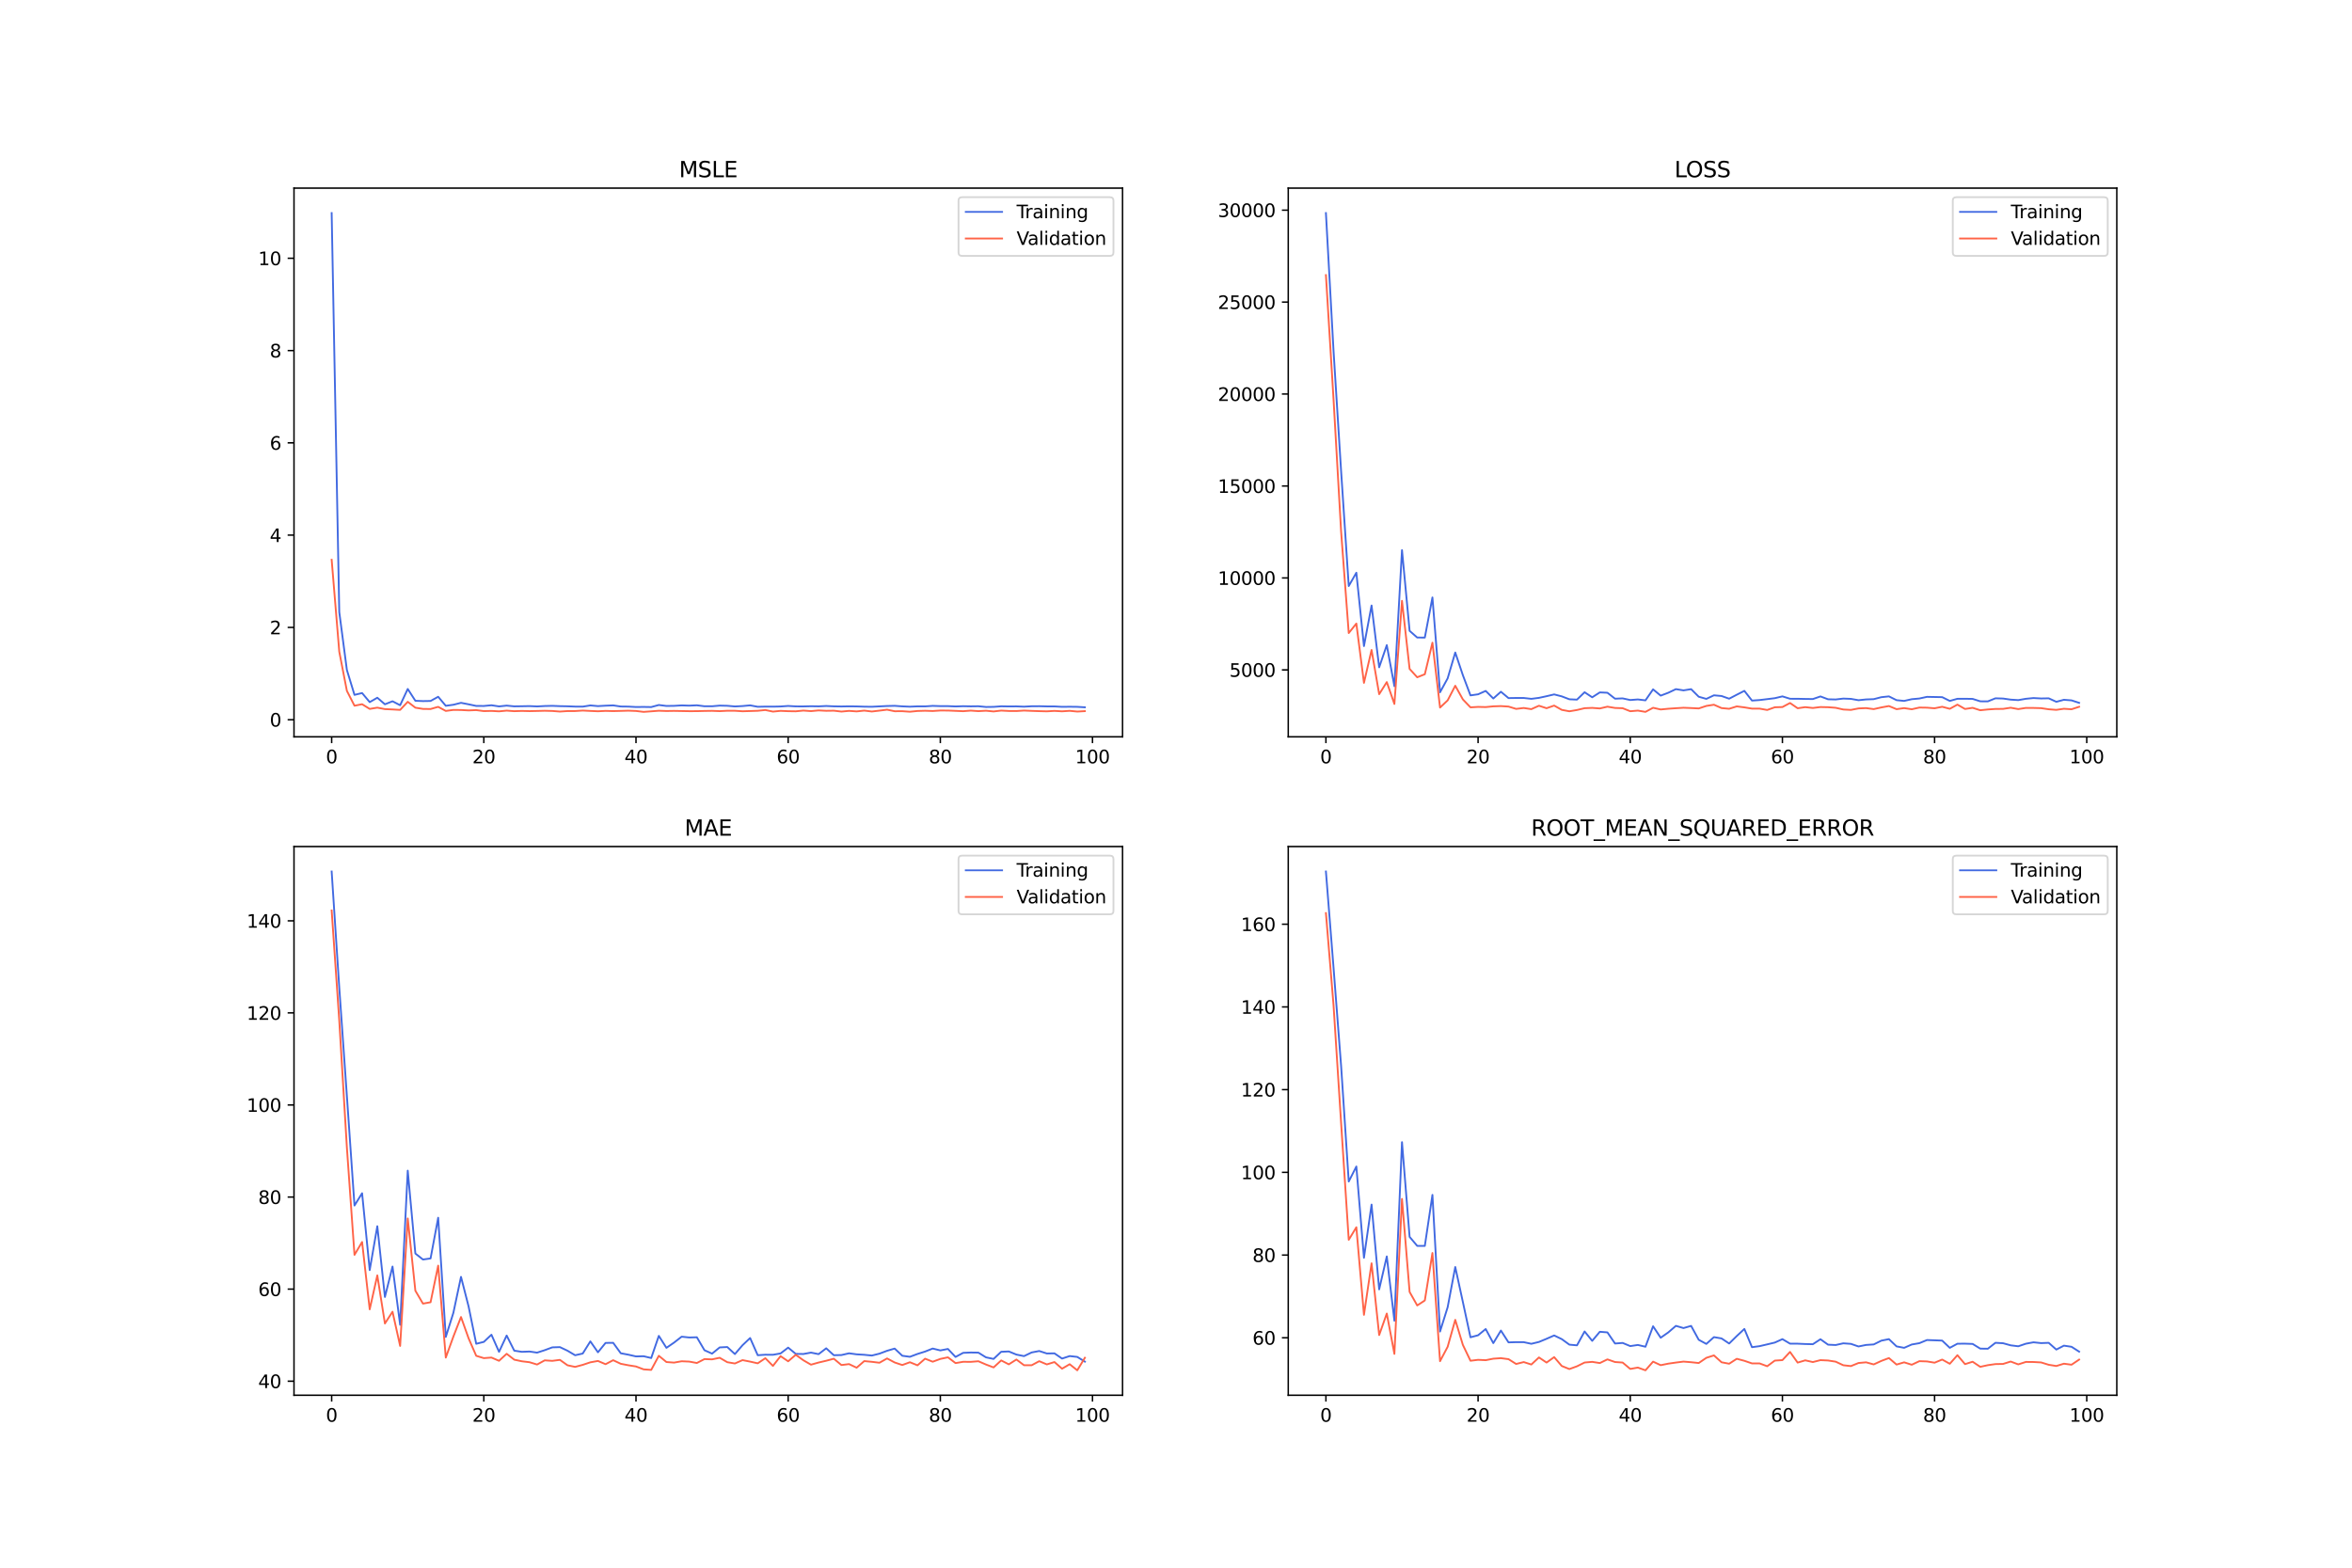 <?xml version="1.0" encoding="utf-8" standalone="no"?>
<!DOCTYPE svg PUBLIC "-//W3C//DTD SVG 1.1//EN"
  "http://www.w3.org/Graphics/SVG/1.1/DTD/svg11.dtd">
<svg xmlns:xlink="http://www.w3.org/1999/xlink" width="1296pt" height="864pt" viewBox="0 0 1296 864" xmlns="http://www.w3.org/2000/svg" version="1.1">
 <defs>
  <style type="text/css">*{stroke-linejoin: round; stroke-linecap: butt}</style>
 </defs>
 <g id="figure_1">
  <g id="patch_1">
   <path d="M 0 864 
L 1296 864 
L 1296 0 
L 0 0 
z
" style="fill: #ffffff"/>
  </g>
  <g id="axes_1">
   <g id="patch_2">
    <path d="M 162 406.08 
L 618.545 406.08 
L 618.545 103.68 
L 162 103.68 
z
" style="fill: #ffffff"/>
   </g>
   <g id="matplotlib.axis_1">
    <g id="xtick_1">
     <g id="line2d_1">
      <defs>
       <path id="m7a0d880746" d="M 0 0 
L 0 3.5 
" style="stroke: #000000; stroke-width: 0.8"/>
      </defs>
      <g>
       <use xlink:href="#m7a0d880746" x="182.752" y="406.08" style="stroke: #000000; stroke-width: 0.8"/>
      </g>
     </g>
     <g id="text_1">
      <!-- 0 -->
      <g transform="translate(179.571 420.678) scale(0.1 -0.1)">
       <defs>
        <path id="DejaVuSans-30" d="M 2034 4250 
Q 1547 4250 1301 3770 
Q 1056 3291 1056 2328 
Q 1056 1369 1301 889 
Q 1547 409 2034 409 
Q 2525 409 2770 889 
Q 3016 1369 3016 2328 
Q 3016 3291 2770 3770 
Q 2525 4250 2034 4250 
z
M 2034 4750 
Q 2819 4750 3233 4129 
Q 3647 3509 3647 2328 
Q 3647 1150 3233 529 
Q 2819 -91 2034 -91 
Q 1250 -91 836 529 
Q 422 1150 422 2328 
Q 422 3509 836 4129 
Q 1250 4750 2034 4750 
z
" transform="scale(0.016)"/>
       </defs>
       <use xlink:href="#DejaVuSans-30"/>
      </g>
     </g>
    </g>
    <g id="xtick_2">
     <g id="line2d_2">
      <g>
       <use xlink:href="#m7a0d880746" x="266.599" y="406.08" style="stroke: #000000; stroke-width: 0.8"/>
      </g>
     </g>
     <g id="text_2">
      <!-- 20 -->
      <g transform="translate(260.236 420.678) scale(0.1 -0.1)">
       <defs>
        <path id="DejaVuSans-32" d="M 1228 531 
L 3431 531 
L 3431 0 
L 469 0 
L 469 531 
Q 828 903 1448 1529 
Q 2069 2156 2228 2338 
Q 2531 2678 2651 2914 
Q 2772 3150 2772 3378 
Q 2772 3750 2511 3984 
Q 2250 4219 1831 4219 
Q 1534 4219 1204 4116 
Q 875 4013 500 3803 
L 500 4441 
Q 881 4594 1212 4672 
Q 1544 4750 1819 4750 
Q 2544 4750 2975 4387 
Q 3406 4025 3406 3419 
Q 3406 3131 3298 2873 
Q 3191 2616 2906 2266 
Q 2828 2175 2409 1742 
Q 1991 1309 1228 531 
z
" transform="scale(0.016)"/>
       </defs>
       <use xlink:href="#DejaVuSans-32"/>
       <use xlink:href="#DejaVuSans-30" x="63.623"/>
      </g>
     </g>
    </g>
    <g id="xtick_3">
     <g id="line2d_3">
      <g>
       <use xlink:href="#m7a0d880746" x="350.446" y="406.08" style="stroke: #000000; stroke-width: 0.8"/>
      </g>
     </g>
     <g id="text_3">
      <!-- 40 -->
      <g transform="translate(344.083 420.678) scale(0.1 -0.1)">
       <defs>
        <path id="DejaVuSans-34" d="M 2419 4116 
L 825 1625 
L 2419 1625 
L 2419 4116 
z
M 2253 4666 
L 3047 4666 
L 3047 1625 
L 3713 1625 
L 3713 1100 
L 3047 1100 
L 3047 0 
L 2419 0 
L 2419 1100 
L 313 1100 
L 313 1709 
L 2253 4666 
z
" transform="scale(0.016)"/>
       </defs>
       <use xlink:href="#DejaVuSans-34"/>
       <use xlink:href="#DejaVuSans-30" x="63.623"/>
      </g>
     </g>
    </g>
    <g id="xtick_4">
     <g id="line2d_4">
      <g>
       <use xlink:href="#m7a0d880746" x="434.292" y="406.08" style="stroke: #000000; stroke-width: 0.8"/>
      </g>
     </g>
     <g id="text_4">
      <!-- 60 -->
      <g transform="translate(427.93 420.678) scale(0.1 -0.1)">
       <defs>
        <path id="DejaVuSans-36" d="M 2113 2584 
Q 1688 2584 1439 2293 
Q 1191 2003 1191 1497 
Q 1191 994 1439 701 
Q 1688 409 2113 409 
Q 2538 409 2786 701 
Q 3034 994 3034 1497 
Q 3034 2003 2786 2293 
Q 2538 2584 2113 2584 
z
M 3366 4563 
L 3366 3988 
Q 3128 4100 2886 4159 
Q 2644 4219 2406 4219 
Q 1781 4219 1451 3797 
Q 1122 3375 1075 2522 
Q 1259 2794 1537 2939 
Q 1816 3084 2150 3084 
Q 2853 3084 3261 2657 
Q 3669 2231 3669 1497 
Q 3669 778 3244 343 
Q 2819 -91 2113 -91 
Q 1303 -91 875 529 
Q 447 1150 447 2328 
Q 447 3434 972 4092 
Q 1497 4750 2381 4750 
Q 2619 4750 2861 4703 
Q 3103 4656 3366 4563 
z
" transform="scale(0.016)"/>
       </defs>
       <use xlink:href="#DejaVuSans-36"/>
       <use xlink:href="#DejaVuSans-30" x="63.623"/>
      </g>
     </g>
    </g>
    <g id="xtick_5">
     <g id="line2d_5">
      <g>
       <use xlink:href="#m7a0d880746" x="518.139" y="406.08" style="stroke: #000000; stroke-width: 0.8"/>
      </g>
     </g>
     <g id="text_5">
      <!-- 80 -->
      <g transform="translate(511.776 420.678) scale(0.1 -0.1)">
       <defs>
        <path id="DejaVuSans-38" d="M 2034 2216 
Q 1584 2216 1326 1975 
Q 1069 1734 1069 1313 
Q 1069 891 1326 650 
Q 1584 409 2034 409 
Q 2484 409 2743 651 
Q 3003 894 3003 1313 
Q 3003 1734 2745 1975 
Q 2488 2216 2034 2216 
z
M 1403 2484 
Q 997 2584 770 2862 
Q 544 3141 544 3541 
Q 544 4100 942 4425 
Q 1341 4750 2034 4750 
Q 2731 4750 3128 4425 
Q 3525 4100 3525 3541 
Q 3525 3141 3298 2862 
Q 3072 2584 2669 2484 
Q 3125 2378 3379 2068 
Q 3634 1759 3634 1313 
Q 3634 634 3220 271 
Q 2806 -91 2034 -91 
Q 1263 -91 848 271 
Q 434 634 434 1313 
Q 434 1759 690 2068 
Q 947 2378 1403 2484 
z
M 1172 3481 
Q 1172 3119 1398 2916 
Q 1625 2713 2034 2713 
Q 2441 2713 2670 2916 
Q 2900 3119 2900 3481 
Q 2900 3844 2670 4047 
Q 2441 4250 2034 4250 
Q 1625 4250 1398 4047 
Q 1172 3844 1172 3481 
z
" transform="scale(0.016)"/>
       </defs>
       <use xlink:href="#DejaVuSans-38"/>
       <use xlink:href="#DejaVuSans-30" x="63.623"/>
      </g>
     </g>
    </g>
    <g id="xtick_6">
     <g id="line2d_6">
      <g>
       <use xlink:href="#m7a0d880746" x="601.986" y="406.08" style="stroke: #000000; stroke-width: 0.8"/>
      </g>
     </g>
     <g id="text_6">
      <!-- 100 -->
      <g transform="translate(592.442 420.678) scale(0.1 -0.1)">
       <defs>
        <path id="DejaVuSans-31" d="M 794 531 
L 1825 531 
L 1825 4091 
L 703 3866 
L 703 4441 
L 1819 4666 
L 2450 4666 
L 2450 531 
L 3481 531 
L 3481 0 
L 794 0 
L 794 531 
z
" transform="scale(0.016)"/>
       </defs>
       <use xlink:href="#DejaVuSans-31"/>
       <use xlink:href="#DejaVuSans-30" x="63.623"/>
       <use xlink:href="#DejaVuSans-30" x="127.246"/>
      </g>
     </g>
    </g>
   </g>
   <g id="matplotlib.axis_2">
    <g id="ytick_1">
     <g id="line2d_7">
      <defs>
       <path id="m48b88150a8" d="M 0 0 
L -3.5 0 
" style="stroke: #000000; stroke-width: 0.8"/>
      </defs>
      <g>
       <use xlink:href="#m48b88150a8" x="162" y="396.65" style="stroke: #000000; stroke-width: 0.8"/>
      </g>
     </g>
     <g id="text_7">
      <!-- 0 -->
      <g transform="translate(148.637 400.45) scale(0.1 -0.1)">
       <use xlink:href="#DejaVuSans-30"/>
      </g>
     </g>
    </g>
    <g id="ytick_2">
     <g id="line2d_8">
      <g>
       <use xlink:href="#m48b88150a8" x="162" y="345.788" style="stroke: #000000; stroke-width: 0.8"/>
      </g>
     </g>
     <g id="text_8">
      <!-- 2 -->
      <g transform="translate(148.637 349.587) scale(0.1 -0.1)">
       <use xlink:href="#DejaVuSans-32"/>
      </g>
     </g>
    </g>
    <g id="ytick_3">
     <g id="line2d_9">
      <g>
       <use xlink:href="#m48b88150a8" x="162" y="294.925" style="stroke: #000000; stroke-width: 0.8"/>
      </g>
     </g>
     <g id="text_9">
      <!-- 4 -->
      <g transform="translate(148.637 298.724) scale(0.1 -0.1)">
       <use xlink:href="#DejaVuSans-34"/>
      </g>
     </g>
    </g>
    <g id="ytick_4">
     <g id="line2d_10">
      <g>
       <use xlink:href="#m48b88150a8" x="162" y="244.062" style="stroke: #000000; stroke-width: 0.8"/>
      </g>
     </g>
     <g id="text_10">
      <!-- 6 -->
      <g transform="translate(148.637 247.861) scale(0.1 -0.1)">
       <use xlink:href="#DejaVuSans-36"/>
      </g>
     </g>
    </g>
    <g id="ytick_5">
     <g id="line2d_11">
      <g>
       <use xlink:href="#m48b88150a8" x="162" y="193.199" style="stroke: #000000; stroke-width: 0.8"/>
      </g>
     </g>
     <g id="text_11">
      <!-- 8 -->
      <g transform="translate(148.637 196.998) scale(0.1 -0.1)">
       <use xlink:href="#DejaVuSans-38"/>
      </g>
     </g>
    </g>
    <g id="ytick_6">
     <g id="line2d_12">
      <g>
       <use xlink:href="#m48b88150a8" x="162" y="142.336" style="stroke: #000000; stroke-width: 0.8"/>
      </g>
     </g>
     <g id="text_12">
      <!-- 10 -->
      <g transform="translate(142.275 146.136) scale(0.1 -0.1)">
       <use xlink:href="#DejaVuSans-31"/>
       <use xlink:href="#DejaVuSans-30" x="63.623"/>
      </g>
     </g>
    </g>
   </g>
   <g id="line2d_13">
    <path d="M 182.752 117.425 
L 186.944 337.324 
L 191.137 369.236 
L 195.329 382.963 
L 199.521 381.96 
L 203.714 386.96 
L 207.906 384.536 
L 212.098 388.156 
L 216.291 386.49 
L 220.483 388.676 
L 224.675 379.705 
L 228.868 386.216 
L 233.06 386.394 
L 237.252 386.323 
L 241.445 384.009 
L 245.637 388.987 
L 249.829 388.408 
L 254.022 387.349 
L 258.214 388.168 
L 262.406 389.059 
L 266.599 389.081 
L 270.791 388.689 
L 274.983 389.319 
L 279.176 388.887 
L 283.368 389.294 
L 287.56 389.232 
L 291.753 389.149 
L 295.945 389.341 
L 300.137 389.111 
L 304.33 389.011 
L 308.522 389.179 
L 312.714 389.26 
L 316.907 389.427 
L 321.099 389.455 
L 325.292 388.784 
L 329.484 389.154 
L 333.676 388.924 
L 337.869 388.761 
L 342.061 389.381 
L 346.253 389.432 
L 350.446 389.658 
L 354.638 389.612 
L 358.83 389.681 
L 363.023 388.545 
L 367.215 389.073 
L 371.407 389.01 
L 375.6 388.766 
L 379.792 388.906 
L 383.984 388.709 
L 388.177 389.244 
L 392.369 389.244 
L 396.561 388.883 
L 400.754 388.979 
L 404.946 389.351 
L 409.138 389.129 
L 413.331 388.744 
L 417.523 389.528 
L 421.715 389.433 
L 425.908 389.456 
L 430.1 389.363 
L 434.292 389.069 
L 438.485 389.317 
L 442.677 389.327 
L 446.869 389.225 
L 451.062 389.295 
L 455.254 389.096 
L 459.446 389.287 
L 463.639 389.365 
L 467.831 389.283 
L 472.023 389.337 
L 476.216 389.469 
L 480.408 389.518 
L 484.6 389.308 
L 488.793 389.1 
L 492.985 389.001 
L 497.177 389.3 
L 501.37 389.474 
L 505.562 389.298 
L 509.754 389.307 
L 513.947 389.028 
L 518.139 389.163 
L 522.331 389.165 
L 526.524 389.351 
L 530.716 389.208 
L 534.908 389.292 
L 539.101 389.233 
L 543.293 389.641 
L 547.485 389.578 
L 551.678 389.267 
L 555.87 389.345 
L 560.062 389.312 
L 564.255 389.468 
L 568.447 389.242 
L 572.639 389.211 
L 576.832 389.323 
L 581.024 389.333 
L 585.216 389.56 
L 589.409 389.509 
L 593.601 389.564 
L 597.793 389.812 
" clip-path="url(#pdca1765c9f)" style="fill: none; stroke: #4169e1; stroke-linecap: square"/>
   </g>
   <g id="line2d_14">
    <path d="M 182.752 308.51 
L 186.944 359.165 
L 191.137 380.749 
L 195.329 388.944 
L 199.521 388.113 
L 203.714 390.704 
L 207.906 390.004 
L 212.098 390.809 
L 216.291 391 
L 220.483 391.24 
L 224.675 386.78 
L 228.868 390.025 
L 233.06 390.701 
L 237.252 390.761 
L 241.445 389.559 
L 245.637 391.82 
L 249.829 391.254 
L 254.022 391.302 
L 258.214 391.534 
L 262.406 391.36 
L 266.599 391.913 
L 270.791 391.807 
L 274.983 392.045 
L 279.176 391.648 
L 283.368 391.952 
L 287.56 391.813 
L 291.753 391.922 
L 295.945 391.833 
L 300.137 391.728 
L 304.33 391.837 
L 308.522 392.164 
L 312.714 391.887 
L 316.907 391.88 
L 321.099 391.607 
L 325.292 391.822 
L 329.484 392.002 
L 333.676 391.797 
L 337.869 391.907 
L 342.061 391.8 
L 346.253 391.676 
L 350.446 391.837 
L 354.638 392.335 
L 358.83 392.035 
L 363.023 391.715 
L 367.215 391.864 
L 371.407 391.796 
L 375.6 391.873 
L 379.792 391.953 
L 383.984 391.939 
L 388.177 391.827 
L 392.369 391.766 
L 396.561 391.931 
L 400.754 391.721 
L 404.946 391.729 
L 409.138 391.999 
L 413.331 391.875 
L 417.523 391.737 
L 421.715 391.316 
L 425.908 392.185 
L 430.1 391.779 
L 434.292 391.956 
L 438.485 392.024 
L 442.677 391.617 
L 446.869 391.919 
L 451.062 391.533 
L 455.254 391.747 
L 459.446 391.684 
L 463.639 392.167 
L 467.831 391.79 
L 472.023 392.077 
L 476.216 391.632 
L 480.408 392.133 
L 484.6 391.65 
L 488.793 391.124 
L 492.985 391.988 
L 497.177 391.961 
L 501.37 392.251 
L 505.562 391.844 
L 509.754 391.723 
L 513.947 391.858 
L 518.139 391.591 
L 522.331 391.605 
L 526.524 391.783 
L 530.716 391.961 
L 534.908 391.64 
L 539.101 391.934 
L 543.293 391.701 
L 547.485 392.102 
L 551.678 391.624 
L 555.87 391.842 
L 560.062 391.878 
L 564.255 391.611 
L 568.447 391.792 
L 572.639 391.935 
L 576.832 392.038 
L 581.024 391.802 
L 585.216 392.034 
L 589.409 391.762 
L 593.601 392.162 
L 597.793 391.933 
" clip-path="url(#pdca1765c9f)" style="fill: none; stroke: #ff6347; stroke-linecap: square"/>
   </g>
   <g id="patch_3">
    <path d="M 162 406.08 
L 162 103.68 
" style="fill: none; stroke: #000000; stroke-width: 0.8; stroke-linejoin: miter; stroke-linecap: square"/>
   </g>
   <g id="patch_4">
    <path d="M 618.545 406.08 
L 618.545 103.68 
" style="fill: none; stroke: #000000; stroke-width: 0.8; stroke-linejoin: miter; stroke-linecap: square"/>
   </g>
   <g id="patch_5">
    <path d="M 162 406.08 
L 618.545 406.08 
" style="fill: none; stroke: #000000; stroke-width: 0.8; stroke-linejoin: miter; stroke-linecap: square"/>
   </g>
   <g id="patch_6">
    <path d="M 162 103.68 
L 618.545 103.68 
" style="fill: none; stroke: #000000; stroke-width: 0.8; stroke-linejoin: miter; stroke-linecap: square"/>
   </g>
   <g id="text_13">
    <!-- MSLE -->
    <g transform="translate(374.152 97.68) scale(0.12 -0.12)">
     <defs>
      <path id="DejaVuSans-4d" d="M 628 4666 
L 1569 4666 
L 2759 1491 
L 3956 4666 
L 4897 4666 
L 4897 0 
L 4281 0 
L 4281 4097 
L 3078 897 
L 2444 897 
L 1241 4097 
L 1241 0 
L 628 0 
L 628 4666 
z
" transform="scale(0.016)"/>
      <path id="DejaVuSans-53" d="M 3425 4513 
L 3425 3897 
Q 3066 4069 2747 4153 
Q 2428 4238 2131 4238 
Q 1616 4238 1336 4038 
Q 1056 3838 1056 3469 
Q 1056 3159 1242 3001 
Q 1428 2844 1947 2747 
L 2328 2669 
Q 3034 2534 3370 2195 
Q 3706 1856 3706 1288 
Q 3706 609 3251 259 
Q 2797 -91 1919 -91 
Q 1588 -91 1214 -16 
Q 841 59 441 206 
L 441 856 
Q 825 641 1194 531 
Q 1563 422 1919 422 
Q 2459 422 2753 634 
Q 3047 847 3047 1241 
Q 3047 1584 2836 1778 
Q 2625 1972 2144 2069 
L 1759 2144 
Q 1053 2284 737 2584 
Q 422 2884 422 3419 
Q 422 4038 858 4394 
Q 1294 4750 2059 4750 
Q 2388 4750 2728 4690 
Q 3069 4631 3425 4513 
z
" transform="scale(0.016)"/>
      <path id="DejaVuSans-4c" d="M 628 4666 
L 1259 4666 
L 1259 531 
L 3531 531 
L 3531 0 
L 628 0 
L 628 4666 
z
" transform="scale(0.016)"/>
      <path id="DejaVuSans-45" d="M 628 4666 
L 3578 4666 
L 3578 4134 
L 1259 4134 
L 1259 2753 
L 3481 2753 
L 3481 2222 
L 1259 2222 
L 1259 531 
L 3634 531 
L 3634 0 
L 628 0 
L 628 4666 
z
" transform="scale(0.016)"/>
     </defs>
     <use xlink:href="#DejaVuSans-4d"/>
     <use xlink:href="#DejaVuSans-53" x="86.279"/>
     <use xlink:href="#DejaVuSans-4c" x="149.756"/>
     <use xlink:href="#DejaVuSans-45" x="205.469"/>
    </g>
   </g>
   <g id="legend_1">
    <g id="patch_7">
     <path d="M 530.164 141.036 
L 611.545 141.036 
Q 613.545 141.036 613.545 139.036 
L 613.545 110.68 
Q 613.545 108.68 611.545 108.68 
L 530.164 108.68 
Q 528.164 108.68 528.164 110.68 
L 528.164 139.036 
Q 528.164 141.036 530.164 141.036 
z
" style="fill: #ffffff; opacity: 0.8; stroke: #cccccc; stroke-linejoin: miter"/>
    </g>
    <g id="line2d_15">
     <path d="M 532.164 116.778 
L 542.164 116.778 
L 552.164 116.778 
" style="fill: none; stroke: #4169e1; stroke-linecap: square"/>
    </g>
    <g id="text_14">
     <!-- Training -->
     <g transform="translate(560.164 120.278) scale(0.1 -0.1)">
      <defs>
       <path id="DejaVuSans-54" d="M -19 4666 
L 3928 4666 
L 3928 4134 
L 2272 4134 
L 2272 0 
L 1638 0 
L 1638 4134 
L -19 4134 
L -19 4666 
z
" transform="scale(0.016)"/>
       <path id="DejaVuSans-72" d="M 2631 2963 
Q 2534 3019 2420 3045 
Q 2306 3072 2169 3072 
Q 1681 3072 1420 2755 
Q 1159 2438 1159 1844 
L 1159 0 
L 581 0 
L 581 3500 
L 1159 3500 
L 1159 2956 
Q 1341 3275 1631 3429 
Q 1922 3584 2338 3584 
Q 2397 3584 2469 3576 
Q 2541 3569 2628 3553 
L 2631 2963 
z
" transform="scale(0.016)"/>
       <path id="DejaVuSans-61" d="M 2194 1759 
Q 1497 1759 1228 1600 
Q 959 1441 959 1056 
Q 959 750 1161 570 
Q 1363 391 1709 391 
Q 2188 391 2477 730 
Q 2766 1069 2766 1631 
L 2766 1759 
L 2194 1759 
z
M 3341 1997 
L 3341 0 
L 2766 0 
L 2766 531 
Q 2569 213 2275 61 
Q 1981 -91 1556 -91 
Q 1019 -91 701 211 
Q 384 513 384 1019 
Q 384 1609 779 1909 
Q 1175 2209 1959 2209 
L 2766 2209 
L 2766 2266 
Q 2766 2663 2505 2880 
Q 2244 3097 1772 3097 
Q 1472 3097 1187 3025 
Q 903 2953 641 2809 
L 641 3341 
Q 956 3463 1253 3523 
Q 1550 3584 1831 3584 
Q 2591 3584 2966 3190 
Q 3341 2797 3341 1997 
z
" transform="scale(0.016)"/>
       <path id="DejaVuSans-69" d="M 603 3500 
L 1178 3500 
L 1178 0 
L 603 0 
L 603 3500 
z
M 603 4863 
L 1178 4863 
L 1178 4134 
L 603 4134 
L 603 4863 
z
" transform="scale(0.016)"/>
       <path id="DejaVuSans-6e" d="M 3513 2113 
L 3513 0 
L 2938 0 
L 2938 2094 
Q 2938 2591 2744 2837 
Q 2550 3084 2163 3084 
Q 1697 3084 1428 2787 
Q 1159 2491 1159 1978 
L 1159 0 
L 581 0 
L 581 3500 
L 1159 3500 
L 1159 2956 
Q 1366 3272 1645 3428 
Q 1925 3584 2291 3584 
Q 2894 3584 3203 3211 
Q 3513 2838 3513 2113 
z
" transform="scale(0.016)"/>
       <path id="DejaVuSans-67" d="M 2906 1791 
Q 2906 2416 2648 2759 
Q 2391 3103 1925 3103 
Q 1463 3103 1205 2759 
Q 947 2416 947 1791 
Q 947 1169 1205 825 
Q 1463 481 1925 481 
Q 2391 481 2648 825 
Q 2906 1169 2906 1791 
z
M 3481 434 
Q 3481 -459 3084 -895 
Q 2688 -1331 1869 -1331 
Q 1566 -1331 1297 -1286 
Q 1028 -1241 775 -1147 
L 775 -588 
Q 1028 -725 1275 -790 
Q 1522 -856 1778 -856 
Q 2344 -856 2625 -561 
Q 2906 -266 2906 331 
L 2906 616 
Q 2728 306 2450 153 
Q 2172 0 1784 0 
Q 1141 0 747 490 
Q 353 981 353 1791 
Q 353 2603 747 3093 
Q 1141 3584 1784 3584 
Q 2172 3584 2450 3431 
Q 2728 3278 2906 2969 
L 2906 3500 
L 3481 3500 
L 3481 434 
z
" transform="scale(0.016)"/>
      </defs>
      <use xlink:href="#DejaVuSans-54"/>
      <use xlink:href="#DejaVuSans-72" x="46.334"/>
      <use xlink:href="#DejaVuSans-61" x="87.447"/>
      <use xlink:href="#DejaVuSans-69" x="148.727"/>
      <use xlink:href="#DejaVuSans-6e" x="176.51"/>
      <use xlink:href="#DejaVuSans-69" x="239.889"/>
      <use xlink:href="#DejaVuSans-6e" x="267.672"/>
      <use xlink:href="#DejaVuSans-67" x="331.051"/>
     </g>
    </g>
    <g id="line2d_16">
     <path d="M 532.164 131.457 
L 542.164 131.457 
L 552.164 131.457 
" style="fill: none; stroke: #ff6347; stroke-linecap: square"/>
    </g>
    <g id="text_15">
     <!-- Validation -->
     <g transform="translate(560.164 134.957) scale(0.1 -0.1)">
      <defs>
       <path id="DejaVuSans-56" d="M 1831 0 
L 50 4666 
L 709 4666 
L 2188 738 
L 3669 4666 
L 4325 4666 
L 2547 0 
L 1831 0 
z
" transform="scale(0.016)"/>
       <path id="DejaVuSans-6c" d="M 603 4863 
L 1178 4863 
L 1178 0 
L 603 0 
L 603 4863 
z
" transform="scale(0.016)"/>
       <path id="DejaVuSans-64" d="M 2906 2969 
L 2906 4863 
L 3481 4863 
L 3481 0 
L 2906 0 
L 2906 525 
Q 2725 213 2448 61 
Q 2172 -91 1784 -91 
Q 1150 -91 751 415 
Q 353 922 353 1747 
Q 353 2572 751 3078 
Q 1150 3584 1784 3584 
Q 2172 3584 2448 3432 
Q 2725 3281 2906 2969 
z
M 947 1747 
Q 947 1113 1208 752 
Q 1469 391 1925 391 
Q 2381 391 2643 752 
Q 2906 1113 2906 1747 
Q 2906 2381 2643 2742 
Q 2381 3103 1925 3103 
Q 1469 3103 1208 2742 
Q 947 2381 947 1747 
z
" transform="scale(0.016)"/>
       <path id="DejaVuSans-74" d="M 1172 4494 
L 1172 3500 
L 2356 3500 
L 2356 3053 
L 1172 3053 
L 1172 1153 
Q 1172 725 1289 603 
Q 1406 481 1766 481 
L 2356 481 
L 2356 0 
L 1766 0 
Q 1100 0 847 248 
Q 594 497 594 1153 
L 594 3053 
L 172 3053 
L 172 3500 
L 594 3500 
L 594 4494 
L 1172 4494 
z
" transform="scale(0.016)"/>
       <path id="DejaVuSans-6f" d="M 1959 3097 
Q 1497 3097 1228 2736 
Q 959 2375 959 1747 
Q 959 1119 1226 758 
Q 1494 397 1959 397 
Q 2419 397 2687 759 
Q 2956 1122 2956 1747 
Q 2956 2369 2687 2733 
Q 2419 3097 1959 3097 
z
M 1959 3584 
Q 2709 3584 3137 3096 
Q 3566 2609 3566 1747 
Q 3566 888 3137 398 
Q 2709 -91 1959 -91 
Q 1206 -91 779 398 
Q 353 888 353 1747 
Q 353 2609 779 3096 
Q 1206 3584 1959 3584 
z
" transform="scale(0.016)"/>
      </defs>
      <use xlink:href="#DejaVuSans-56"/>
      <use xlink:href="#DejaVuSans-61" x="60.658"/>
      <use xlink:href="#DejaVuSans-6c" x="121.938"/>
      <use xlink:href="#DejaVuSans-69" x="149.721"/>
      <use xlink:href="#DejaVuSans-64" x="177.504"/>
      <use xlink:href="#DejaVuSans-61" x="240.98"/>
      <use xlink:href="#DejaVuSans-74" x="302.26"/>
      <use xlink:href="#DejaVuSans-69" x="341.469"/>
      <use xlink:href="#DejaVuSans-6f" x="369.252"/>
      <use xlink:href="#DejaVuSans-6e" x="430.434"/>
     </g>
    </g>
   </g>
  </g>
  <g id="axes_2">
   <g id="patch_8">
    <path d="M 709.855 406.08 
L 1166.4 406.08 
L 1166.4 103.68 
L 709.855 103.68 
z
" style="fill: #ffffff"/>
   </g>
   <g id="matplotlib.axis_3">
    <g id="xtick_7">
     <g id="line2d_17">
      <g>
       <use xlink:href="#m7a0d880746" x="730.607" y="406.08" style="stroke: #000000; stroke-width: 0.8"/>
      </g>
     </g>
     <g id="text_16">
      <!-- 0 -->
      <g transform="translate(727.425 420.678) scale(0.1 -0.1)">
       <use xlink:href="#DejaVuSans-30"/>
      </g>
     </g>
    </g>
    <g id="xtick_8">
     <g id="line2d_18">
      <g>
       <use xlink:href="#m7a0d880746" x="814.453" y="406.08" style="stroke: #000000; stroke-width: 0.8"/>
      </g>
     </g>
     <g id="text_17">
      <!-- 20 -->
      <g transform="translate(808.091 420.678) scale(0.1 -0.1)">
       <use xlink:href="#DejaVuSans-32"/>
       <use xlink:href="#DejaVuSans-30" x="63.623"/>
      </g>
     </g>
    </g>
    <g id="xtick_9">
     <g id="line2d_19">
      <g>
       <use xlink:href="#m7a0d880746" x="898.3" y="406.08" style="stroke: #000000; stroke-width: 0.8"/>
      </g>
     </g>
     <g id="text_18">
      <!-- 40 -->
      <g transform="translate(891.938 420.678) scale(0.1 -0.1)">
       <use xlink:href="#DejaVuSans-34"/>
       <use xlink:href="#DejaVuSans-30" x="63.623"/>
      </g>
     </g>
    </g>
    <g id="xtick_10">
     <g id="line2d_20">
      <g>
       <use xlink:href="#m7a0d880746" x="982.147" y="406.08" style="stroke: #000000; stroke-width: 0.8"/>
      </g>
     </g>
     <g id="text_19">
      <!-- 60 -->
      <g transform="translate(975.784 420.678) scale(0.1 -0.1)">
       <use xlink:href="#DejaVuSans-36"/>
       <use xlink:href="#DejaVuSans-30" x="63.623"/>
      </g>
     </g>
    </g>
    <g id="xtick_11">
     <g id="line2d_21">
      <g>
       <use xlink:href="#m7a0d880746" x="1065.994" y="406.08" style="stroke: #000000; stroke-width: 0.8"/>
      </g>
     </g>
     <g id="text_20">
      <!-- 80 -->
      <g transform="translate(1059.631 420.678) scale(0.1 -0.1)">
       <use xlink:href="#DejaVuSans-38"/>
       <use xlink:href="#DejaVuSans-30" x="63.623"/>
      </g>
     </g>
    </g>
    <g id="xtick_12">
     <g id="line2d_22">
      <g>
       <use xlink:href="#m7a0d880746" x="1149.84" y="406.08" style="stroke: #000000; stroke-width: 0.8"/>
      </g>
     </g>
     <g id="text_21">
      <!-- 100 -->
      <g transform="translate(1140.297 420.678) scale(0.1 -0.1)">
       <use xlink:href="#DejaVuSans-31"/>
       <use xlink:href="#DejaVuSans-30" x="63.623"/>
       <use xlink:href="#DejaVuSans-30" x="127.246"/>
      </g>
     </g>
    </g>
   </g>
   <g id="matplotlib.axis_4">
    <g id="ytick_7">
     <g id="line2d_23">
      <g>
       <use xlink:href="#m48b88150a8" x="709.855" y="369.207" style="stroke: #000000; stroke-width: 0.8"/>
      </g>
     </g>
     <g id="text_22">
      <!-- 5000 -->
      <g transform="translate(677.405 373.007) scale(0.1 -0.1)">
       <defs>
        <path id="DejaVuSans-35" d="M 691 4666 
L 3169 4666 
L 3169 4134 
L 1269 4134 
L 1269 2991 
Q 1406 3038 1543 3061 
Q 1681 3084 1819 3084 
Q 2600 3084 3056 2656 
Q 3513 2228 3513 1497 
Q 3513 744 3044 326 
Q 2575 -91 1722 -91 
Q 1428 -91 1123 -41 
Q 819 9 494 109 
L 494 744 
Q 775 591 1075 516 
Q 1375 441 1709 441 
Q 2250 441 2565 725 
Q 2881 1009 2881 1497 
Q 2881 1984 2565 2268 
Q 2250 2553 1709 2553 
Q 1456 2553 1204 2497 
Q 953 2441 691 2322 
L 691 4666 
z
" transform="scale(0.016)"/>
       </defs>
       <use xlink:href="#DejaVuSans-35"/>
       <use xlink:href="#DejaVuSans-30" x="63.623"/>
       <use xlink:href="#DejaVuSans-30" x="127.246"/>
       <use xlink:href="#DejaVuSans-30" x="190.869"/>
      </g>
     </g>
    </g>
    <g id="ytick_8">
     <g id="line2d_24">
      <g>
       <use xlink:href="#m48b88150a8" x="709.855" y="318.529" style="stroke: #000000; stroke-width: 0.8"/>
      </g>
     </g>
     <g id="text_23">
      <!-- 10000 -->
      <g transform="translate(671.042 322.328) scale(0.1 -0.1)">
       <use xlink:href="#DejaVuSans-31"/>
       <use xlink:href="#DejaVuSans-30" x="63.623"/>
       <use xlink:href="#DejaVuSans-30" x="127.246"/>
       <use xlink:href="#DejaVuSans-30" x="190.869"/>
       <use xlink:href="#DejaVuSans-30" x="254.492"/>
      </g>
     </g>
    </g>
    <g id="ytick_9">
     <g id="line2d_25">
      <g>
       <use xlink:href="#m48b88150a8" x="709.855" y="267.85" style="stroke: #000000; stroke-width: 0.8"/>
      </g>
     </g>
     <g id="text_24">
      <!-- 15000 -->
      <g transform="translate(671.042 271.65) scale(0.1 -0.1)">
       <use xlink:href="#DejaVuSans-31"/>
       <use xlink:href="#DejaVuSans-35" x="63.623"/>
       <use xlink:href="#DejaVuSans-30" x="127.246"/>
       <use xlink:href="#DejaVuSans-30" x="190.869"/>
       <use xlink:href="#DejaVuSans-30" x="254.492"/>
      </g>
     </g>
    </g>
    <g id="ytick_10">
     <g id="line2d_26">
      <g>
       <use xlink:href="#m48b88150a8" x="709.855" y="217.172" style="stroke: #000000; stroke-width: 0.8"/>
      </g>
     </g>
     <g id="text_25">
      <!-- 20000 -->
      <g transform="translate(671.042 220.971) scale(0.1 -0.1)">
       <use xlink:href="#DejaVuSans-32"/>
       <use xlink:href="#DejaVuSans-30" x="63.623"/>
       <use xlink:href="#DejaVuSans-30" x="127.246"/>
       <use xlink:href="#DejaVuSans-30" x="190.869"/>
       <use xlink:href="#DejaVuSans-30" x="254.492"/>
      </g>
     </g>
    </g>
    <g id="ytick_11">
     <g id="line2d_27">
      <g>
       <use xlink:href="#m48b88150a8" x="709.855" y="166.493" style="stroke: #000000; stroke-width: 0.8"/>
      </g>
     </g>
     <g id="text_26">
      <!-- 25000 -->
      <g transform="translate(671.042 170.293) scale(0.1 -0.1)">
       <use xlink:href="#DejaVuSans-32"/>
       <use xlink:href="#DejaVuSans-35" x="63.623"/>
       <use xlink:href="#DejaVuSans-30" x="127.246"/>
       <use xlink:href="#DejaVuSans-30" x="190.869"/>
       <use xlink:href="#DejaVuSans-30" x="254.492"/>
      </g>
     </g>
    </g>
    <g id="ytick_12">
     <g id="line2d_28">
      <g>
       <use xlink:href="#m48b88150a8" x="709.855" y="115.815" style="stroke: #000000; stroke-width: 0.8"/>
      </g>
     </g>
     <g id="text_27">
      <!-- 30000 -->
      <g transform="translate(671.042 119.614) scale(0.1 -0.1)">
       <defs>
        <path id="DejaVuSans-33" d="M 2597 2516 
Q 3050 2419 3304 2112 
Q 3559 1806 3559 1356 
Q 3559 666 3084 287 
Q 2609 -91 1734 -91 
Q 1441 -91 1130 -33 
Q 819 25 488 141 
L 488 750 
Q 750 597 1062 519 
Q 1375 441 1716 441 
Q 2309 441 2620 675 
Q 2931 909 2931 1356 
Q 2931 1769 2642 2001 
Q 2353 2234 1838 2234 
L 1294 2234 
L 1294 2753 
L 1863 2753 
Q 2328 2753 2575 2939 
Q 2822 3125 2822 3475 
Q 2822 3834 2567 4026 
Q 2313 4219 1838 4219 
Q 1578 4219 1281 4162 
Q 984 4106 628 3988 
L 628 4550 
Q 988 4650 1302 4700 
Q 1616 4750 1894 4750 
Q 2613 4750 3031 4423 
Q 3450 4097 3450 3541 
Q 3450 3153 3228 2886 
Q 3006 2619 2597 2516 
z
" transform="scale(0.016)"/>
       </defs>
       <use xlink:href="#DejaVuSans-33"/>
       <use xlink:href="#DejaVuSans-30" x="63.623"/>
       <use xlink:href="#DejaVuSans-30" x="127.246"/>
       <use xlink:href="#DejaVuSans-30" x="190.869"/>
       <use xlink:href="#DejaVuSans-30" x="254.492"/>
      </g>
     </g>
    </g>
   </g>
   <g id="line2d_29">
    <path d="M 730.607 117.425 
L 734.799 193.226 
L 738.991 259.844 
L 743.184 322.978 
L 747.376 315.643 
L 751.568 356.081 
L 755.761 333.708 
L 759.953 367.767 
L 764.145 355.555 
L 768.338 378.205 
L 772.53 303.182 
L 776.722 347.689 
L 780.915 351.365 
L 785.107 351.378 
L 789.299 329.268 
L 793.492 381.54 
L 797.684 373.861 
L 801.876 359.613 
L 806.069 372.109 
L 810.261 383.249 
L 814.453 382.654 
L 818.646 380.782 
L 822.838 384.954 
L 827.03 381.242 
L 831.223 384.737 
L 835.415 384.672 
L 839.607 384.676 
L 843.8 385.143 
L 847.992 384.611 
L 852.184 383.697 
L 856.377 382.708 
L 860.569 383.791 
L 864.761 385.39 
L 868.954 385.583 
L 873.146 381.514 
L 877.338 384.293 
L 881.531 381.612 
L 885.723 381.791 
L 889.915 385.067 
L 894.108 384.898 
L 898.3 385.802 
L 902.492 385.478 
L 906.685 385.983 
L 910.877 379.929 
L 915.069 383.382 
L 919.262 381.796 
L 923.454 379.806 
L 927.646 380.486 
L 931.839 379.817 
L 936.031 383.985 
L 940.223 385.18 
L 944.416 383.202 
L 948.608 383.588 
L 952.8 385.068 
L 956.993 382.882 
L 961.185 380.752 
L 965.377 386.107 
L 969.57 385.818 
L 973.762 385.311 
L 977.954 384.791 
L 982.147 383.793 
L 986.339 385.1 
L 990.531 385.113 
L 994.724 385.209 
L 998.916 385.264 
L 1003.108 383.825 
L 1007.301 385.395 
L 1011.493 385.495 
L 1015.686 385.007 
L 1019.878 385.163 
L 1024.07 385.906 
L 1028.263 385.472 
L 1032.455 385.327 
L 1036.647 384.238 
L 1040.84 383.794 
L 1045.032 385.883 
L 1049.224 386.292 
L 1053.417 385.346 
L 1057.609 384.966 
L 1061.801 384.055 
L 1065.994 384.136 
L 1070.186 384.222 
L 1074.378 386.296 
L 1078.571 385.122 
L 1082.763 385.109 
L 1086.955 385.18 
L 1091.148 386.514 
L 1095.34 386.546 
L 1099.532 384.857 
L 1103.725 384.982 
L 1107.917 385.582 
L 1112.109 385.854 
L 1116.302 385.118 
L 1120.494 384.716 
L 1124.686 384.945 
L 1128.879 384.865 
L 1133.071 386.78 
L 1137.263 385.674 
L 1141.456 385.997 
L 1145.648 387.363 
" clip-path="url(#p1d455bf8f2)" style="fill: none; stroke: #4169e1; stroke-linecap: square"/>
   </g>
   <g id="line2d_30">
    <path d="M 730.607 151.622 
L 734.799 219.99 
L 738.991 293.119 
L 743.184 348.898 
L 747.376 343.656 
L 751.568 376.342 
L 755.761 358.212 
L 759.953 382.592 
L 764.145 375.916 
L 768.338 387.979 
L 772.53 331.13 
L 776.722 368.67 
L 780.915 373.268 
L 785.107 371.593 
L 789.299 354.2 
L 793.492 389.959 
L 797.684 385.997 
L 801.876 377.929 
L 806.069 385.458 
L 810.261 389.843 
L 814.453 389.59 
L 818.646 389.69 
L 822.838 389.286 
L 827.03 389.148 
L 831.223 389.415 
L 835.415 390.691 
L 839.607 390.192 
L 843.8 390.834 
L 847.992 388.95 
L 852.184 390.32 
L 856.377 388.862 
L 860.569 391.223 
L 864.761 392.016 
L 868.954 391.3 
L 873.146 390.311 
L 877.338 390.136 
L 881.531 390.453 
L 885.723 389.472 
L 889.915 390.18 
L 894.108 390.318 
L 898.3 391.984 
L 902.492 391.633 
L 906.685 392.335 
L 910.877 390.075 
L 915.069 391.011 
L 919.262 390.608 
L 923.454 390.319 
L 927.646 390.064 
L 931.839 390.229 
L 936.031 390.444 
L 940.223 389.057 
L 944.416 388.395 
L 948.608 390.244 
L 952.8 390.631 
L 956.993 389.314 
L 961.185 389.853 
L 965.377 390.542 
L 969.57 390.545 
L 973.762 391.288 
L 977.954 389.799 
L 982.147 389.673 
L 986.339 387.441 
L 990.531 390.331 
L 994.724 389.731 
L 998.916 390.187 
L 1003.108 389.677 
L 1007.301 389.77 
L 1011.493 390.084 
L 1015.686 391.028 
L 1019.878 391.248 
L 1024.07 390.437 
L 1028.263 390.258 
L 1032.455 390.81 
L 1036.647 389.885 
L 1040.84 389.117 
L 1045.032 390.85 
L 1049.224 390.261 
L 1053.417 390.896 
L 1057.609 389.953 
L 1061.801 390.019 
L 1065.994 390.357 
L 1070.186 389.518 
L 1074.378 390.645 
L 1078.571 388.338 
L 1082.763 390.737 
L 1086.955 390.102 
L 1091.148 391.438 
L 1095.34 391.007 
L 1099.532 390.723 
L 1103.725 390.685 
L 1107.917 390.052 
L 1112.109 390.801 
L 1116.302 390.152 
L 1120.494 390.174 
L 1124.686 390.287 
L 1128.879 390.906 
L 1133.071 391.223 
L 1137.263 390.621 
L 1141.456 390.889 
L 1145.648 389.53 
" clip-path="url(#p1d455bf8f2)" style="fill: none; stroke: #ff6347; stroke-linecap: square"/>
   </g>
   <g id="patch_9">
    <path d="M 709.855 406.08 
L 709.855 103.68 
" style="fill: none; stroke: #000000; stroke-width: 0.8; stroke-linejoin: miter; stroke-linecap: square"/>
   </g>
   <g id="patch_10">
    <path d="M 1166.4 406.08 
L 1166.4 103.68 
" style="fill: none; stroke: #000000; stroke-width: 0.8; stroke-linejoin: miter; stroke-linecap: square"/>
   </g>
   <g id="patch_11">
    <path d="M 709.855 406.08 
L 1166.4 406.08 
" style="fill: none; stroke: #000000; stroke-width: 0.8; stroke-linejoin: miter; stroke-linecap: square"/>
   </g>
   <g id="patch_12">
    <path d="M 709.855 103.68 
L 1166.4 103.68 
" style="fill: none; stroke: #000000; stroke-width: 0.8; stroke-linejoin: miter; stroke-linecap: square"/>
   </g>
   <g id="text_28">
    <!-- LOSS -->
    <g transform="translate(922.66 97.68) scale(0.12 -0.12)">
     <defs>
      <path id="DejaVuSans-4f" d="M 2522 4238 
Q 1834 4238 1429 3725 
Q 1025 3213 1025 2328 
Q 1025 1447 1429 934 
Q 1834 422 2522 422 
Q 3209 422 3611 934 
Q 4013 1447 4013 2328 
Q 4013 3213 3611 3725 
Q 3209 4238 2522 4238 
z
M 2522 4750 
Q 3503 4750 4090 4092 
Q 4678 3434 4678 2328 
Q 4678 1225 4090 567 
Q 3503 -91 2522 -91 
Q 1538 -91 948 565 
Q 359 1222 359 2328 
Q 359 3434 948 4092 
Q 1538 4750 2522 4750 
z
" transform="scale(0.016)"/>
     </defs>
     <use xlink:href="#DejaVuSans-4c"/>
     <use xlink:href="#DejaVuSans-4f" x="52.088"/>
     <use xlink:href="#DejaVuSans-53" x="130.799"/>
     <use xlink:href="#DejaVuSans-53" x="194.275"/>
    </g>
   </g>
   <g id="legend_2">
    <g id="patch_13">
     <path d="M 1078.019 141.036 
L 1159.4 141.036 
Q 1161.4 141.036 1161.4 139.036 
L 1161.4 110.68 
Q 1161.4 108.68 1159.4 108.68 
L 1078.019 108.68 
Q 1076.019 108.68 1076.019 110.68 
L 1076.019 139.036 
Q 1076.019 141.036 1078.019 141.036 
z
" style="fill: #ffffff; opacity: 0.8; stroke: #cccccc; stroke-linejoin: miter"/>
    </g>
    <g id="line2d_31">
     <path d="M 1080.019 116.778 
L 1090.019 116.778 
L 1100.019 116.778 
" style="fill: none; stroke: #4169e1; stroke-linecap: square"/>
    </g>
    <g id="text_29">
     <!-- Training -->
     <g transform="translate(1108.019 120.278) scale(0.1 -0.1)">
      <use xlink:href="#DejaVuSans-54"/>
      <use xlink:href="#DejaVuSans-72" x="46.334"/>
      <use xlink:href="#DejaVuSans-61" x="87.447"/>
      <use xlink:href="#DejaVuSans-69" x="148.727"/>
      <use xlink:href="#DejaVuSans-6e" x="176.51"/>
      <use xlink:href="#DejaVuSans-69" x="239.889"/>
      <use xlink:href="#DejaVuSans-6e" x="267.672"/>
      <use xlink:href="#DejaVuSans-67" x="331.051"/>
     </g>
    </g>
    <g id="line2d_32">
     <path d="M 1080.019 131.457 
L 1090.019 131.457 
L 1100.019 131.457 
" style="fill: none; stroke: #ff6347; stroke-linecap: square"/>
    </g>
    <g id="text_30">
     <!-- Validation -->
     <g transform="translate(1108.019 134.957) scale(0.1 -0.1)">
      <use xlink:href="#DejaVuSans-56"/>
      <use xlink:href="#DejaVuSans-61" x="60.658"/>
      <use xlink:href="#DejaVuSans-6c" x="121.938"/>
      <use xlink:href="#DejaVuSans-69" x="149.721"/>
      <use xlink:href="#DejaVuSans-64" x="177.504"/>
      <use xlink:href="#DejaVuSans-61" x="240.98"/>
      <use xlink:href="#DejaVuSans-74" x="302.26"/>
      <use xlink:href="#DejaVuSans-69" x="341.469"/>
      <use xlink:href="#DejaVuSans-6f" x="369.252"/>
      <use xlink:href="#DejaVuSans-6e" x="430.434"/>
     </g>
    </g>
   </g>
  </g>
  <g id="axes_3">
   <g id="patch_14">
    <path d="M 162 768.96 
L 618.545 768.96 
L 618.545 466.56 
L 162 466.56 
z
" style="fill: #ffffff"/>
   </g>
   <g id="matplotlib.axis_5">
    <g id="xtick_13">
     <g id="line2d_33">
      <g>
       <use xlink:href="#m7a0d880746" x="182.752" y="768.96" style="stroke: #000000; stroke-width: 0.8"/>
      </g>
     </g>
     <g id="text_31">
      <!-- 0 -->
      <g transform="translate(179.571 783.558) scale(0.1 -0.1)">
       <use xlink:href="#DejaVuSans-30"/>
      </g>
     </g>
    </g>
    <g id="xtick_14">
     <g id="line2d_34">
      <g>
       <use xlink:href="#m7a0d880746" x="266.599" y="768.96" style="stroke: #000000; stroke-width: 0.8"/>
      </g>
     </g>
     <g id="text_32">
      <!-- 20 -->
      <g transform="translate(260.236 783.558) scale(0.1 -0.1)">
       <use xlink:href="#DejaVuSans-32"/>
       <use xlink:href="#DejaVuSans-30" x="63.623"/>
      </g>
     </g>
    </g>
    <g id="xtick_15">
     <g id="line2d_35">
      <g>
       <use xlink:href="#m7a0d880746" x="350.446" y="768.96" style="stroke: #000000; stroke-width: 0.8"/>
      </g>
     </g>
     <g id="text_33">
      <!-- 40 -->
      <g transform="translate(344.083 783.558) scale(0.1 -0.1)">
       <use xlink:href="#DejaVuSans-34"/>
       <use xlink:href="#DejaVuSans-30" x="63.623"/>
      </g>
     </g>
    </g>
    <g id="xtick_16">
     <g id="line2d_36">
      <g>
       <use xlink:href="#m7a0d880746" x="434.292" y="768.96" style="stroke: #000000; stroke-width: 0.8"/>
      </g>
     </g>
     <g id="text_34">
      <!-- 60 -->
      <g transform="translate(427.93 783.558) scale(0.1 -0.1)">
       <use xlink:href="#DejaVuSans-36"/>
       <use xlink:href="#DejaVuSans-30" x="63.623"/>
      </g>
     </g>
    </g>
    <g id="xtick_17">
     <g id="line2d_37">
      <g>
       <use xlink:href="#m7a0d880746" x="518.139" y="768.96" style="stroke: #000000; stroke-width: 0.8"/>
      </g>
     </g>
     <g id="text_35">
      <!-- 80 -->
      <g transform="translate(511.776 783.558) scale(0.1 -0.1)">
       <use xlink:href="#DejaVuSans-38"/>
       <use xlink:href="#DejaVuSans-30" x="63.623"/>
      </g>
     </g>
    </g>
    <g id="xtick_18">
     <g id="line2d_38">
      <g>
       <use xlink:href="#m7a0d880746" x="601.986" y="768.96" style="stroke: #000000; stroke-width: 0.8"/>
      </g>
     </g>
     <g id="text_36">
      <!-- 100 -->
      <g transform="translate(592.442 783.558) scale(0.1 -0.1)">
       <use xlink:href="#DejaVuSans-31"/>
       <use xlink:href="#DejaVuSans-30" x="63.623"/>
       <use xlink:href="#DejaVuSans-30" x="127.246"/>
      </g>
     </g>
    </g>
   </g>
   <g id="matplotlib.axis_6">
    <g id="ytick_13">
     <g id="line2d_39">
      <g>
       <use xlink:href="#m48b88150a8" x="162" y="761.222" style="stroke: #000000; stroke-width: 0.8"/>
      </g>
     </g>
     <g id="text_37">
      <!-- 40 -->
      <g transform="translate(142.275 765.021) scale(0.1 -0.1)">
       <use xlink:href="#DejaVuSans-34"/>
       <use xlink:href="#DejaVuSans-30" x="63.623"/>
      </g>
     </g>
    </g>
    <g id="ytick_14">
     <g id="line2d_40">
      <g>
       <use xlink:href="#m48b88150a8" x="162" y="710.475" style="stroke: #000000; stroke-width: 0.8"/>
      </g>
     </g>
     <g id="text_38">
      <!-- 60 -->
      <g transform="translate(142.275 714.274) scale(0.1 -0.1)">
       <use xlink:href="#DejaVuSans-36"/>
       <use xlink:href="#DejaVuSans-30" x="63.623"/>
      </g>
     </g>
    </g>
    <g id="ytick_15">
     <g id="line2d_41">
      <g>
       <use xlink:href="#m48b88150a8" x="162" y="659.728" style="stroke: #000000; stroke-width: 0.8"/>
      </g>
     </g>
     <g id="text_39">
      <!-- 80 -->
      <g transform="translate(142.275 663.527) scale(0.1 -0.1)">
       <use xlink:href="#DejaVuSans-38"/>
       <use xlink:href="#DejaVuSans-30" x="63.623"/>
      </g>
     </g>
    </g>
    <g id="ytick_16">
     <g id="line2d_42">
      <g>
       <use xlink:href="#m48b88150a8" x="162" y="608.98" style="stroke: #000000; stroke-width: 0.8"/>
      </g>
     </g>
     <g id="text_40">
      <!-- 100 -->
      <g transform="translate(135.912 612.78) scale(0.1 -0.1)">
       <use xlink:href="#DejaVuSans-31"/>
       <use xlink:href="#DejaVuSans-30" x="63.623"/>
       <use xlink:href="#DejaVuSans-30" x="127.246"/>
      </g>
     </g>
    </g>
    <g id="ytick_17">
     <g id="line2d_43">
      <g>
       <use xlink:href="#m48b88150a8" x="162" y="558.233" style="stroke: #000000; stroke-width: 0.8"/>
      </g>
     </g>
     <g id="text_41">
      <!-- 120 -->
      <g transform="translate(135.912 562.032) scale(0.1 -0.1)">
       <use xlink:href="#DejaVuSans-31"/>
       <use xlink:href="#DejaVuSans-32" x="63.623"/>
       <use xlink:href="#DejaVuSans-30" x="127.246"/>
      </g>
     </g>
    </g>
    <g id="ytick_18">
     <g id="line2d_44">
      <g>
       <use xlink:href="#m48b88150a8" x="162" y="507.486" style="stroke: #000000; stroke-width: 0.8"/>
      </g>
     </g>
     <g id="text_42">
      <!-- 140 -->
      <g transform="translate(135.912 511.285) scale(0.1 -0.1)">
       <use xlink:href="#DejaVuSans-31"/>
       <use xlink:href="#DejaVuSans-34" x="63.623"/>
       <use xlink:href="#DejaVuSans-30" x="127.246"/>
      </g>
     </g>
    </g>
   </g>
   <g id="line2d_45">
    <path d="M 182.752 480.305 
L 186.944 544.356 
L 191.137 603.978 
L 195.329 664.401 
L 199.521 657.626 
L 203.714 699.991 
L 207.906 675.81 
L 212.098 714.797 
L 216.291 698.03 
L 220.483 730.158 
L 224.675 645.178 
L 228.868 690.848 
L 233.06 694.157 
L 237.252 693.565 
L 241.445 671.129 
L 245.637 736.826 
L 249.829 723.497 
L 254.022 703.72 
L 258.214 720.072 
L 262.406 740.597 
L 266.599 739.557 
L 270.791 735.606 
L 274.983 745.03 
L 279.176 736.052 
L 283.368 744.392 
L 287.56 745.029 
L 291.753 744.864 
L 295.945 745.473 
L 300.137 744.126 
L 304.33 742.572 
L 308.522 742.44 
L 312.714 744.427 
L 316.907 746.92 
L 321.099 745.971 
L 325.292 739.274 
L 329.484 745.289 
L 333.676 740.119 
L 337.869 740.065 
L 342.061 745.823 
L 346.253 746.607 
L 350.446 747.567 
L 354.638 747.46 
L 358.83 748.448 
L 363.023 736.239 
L 367.215 742.838 
L 371.407 739.95 
L 375.6 736.687 
L 379.792 737.131 
L 383.984 737.009 
L 388.177 744.149 
L 392.369 746.026 
L 396.561 742.601 
L 400.754 742.392 
L 404.946 746.27 
L 409.138 741.403 
L 413.331 737.431 
L 417.523 746.901 
L 421.715 746.628 
L 425.908 746.667 
L 430.1 745.915 
L 434.292 742.713 
L 438.485 746.168 
L 442.677 746.229 
L 446.869 745.457 
L 451.062 746.309 
L 455.254 743.091 
L 459.446 746.897 
L 463.639 746.808 
L 467.831 745.845 
L 472.023 746.414 
L 476.216 746.664 
L 480.408 747.086 
L 484.6 746.033 
L 488.793 744.456 
L 492.985 743.235 
L 497.177 747.198 
L 501.37 747.772 
L 505.562 746.203 
L 509.754 744.881 
L 513.947 743.224 
L 518.139 744.26 
L 522.331 743.449 
L 526.524 747.855 
L 530.716 745.593 
L 534.908 745.412 
L 539.101 745.476 
L 543.293 748.077 
L 547.485 748.944 
L 551.678 745.004 
L 555.87 744.827 
L 560.062 746.55 
L 564.255 747.4 
L 568.447 745.38 
L 572.639 744.58 
L 576.832 745.95 
L 581.024 745.87 
L 585.216 748.749 
L 589.409 747.371 
L 593.601 747.838 
L 597.793 750.44 
" clip-path="url(#p4fb5d756de)" style="fill: none; stroke: #4169e1; stroke-linecap: square"/>
   </g>
   <g id="line2d_46">
    <path d="M 182.752 501.796 
L 186.944 562.514 
L 191.137 632.437 
L 195.329 691.592 
L 199.521 684.504 
L 203.714 721.617 
L 207.906 702.903 
L 212.098 729.418 
L 216.291 722.936 
L 220.483 741.788 
L 224.675 671.526 
L 228.868 711.338 
L 233.06 718.463 
L 237.252 717.704 
L 241.445 697.52 
L 245.637 748.206 
L 249.829 736.618 
L 254.022 725.847 
L 258.214 737.606 
L 262.406 747.236 
L 266.599 748.507 
L 270.791 748.191 
L 274.983 749.983 
L 279.176 746.113 
L 283.368 749.362 
L 287.56 750.249 
L 291.753 750.755 
L 295.945 752.035 
L 300.137 749.734 
L 304.33 750.005 
L 308.522 749.466 
L 312.714 752.45 
L 316.907 753.332 
L 321.099 752.214 
L 325.292 750.815 
L 329.484 750.063 
L 333.676 751.852 
L 337.869 749.647 
L 342.061 751.626 
L 346.253 752.44 
L 350.446 753.104 
L 354.638 754.692 
L 358.83 754.998 
L 363.023 747.219 
L 367.215 750.654 
L 371.407 750.974 
L 375.6 750.23 
L 379.792 750.415 
L 383.984 751.192 
L 388.177 749.033 
L 392.369 749.188 
L 396.561 748.31 
L 400.754 750.75 
L 404.946 751.46 
L 409.138 749.603 
L 413.331 750.427 
L 417.523 751.373 
L 421.715 748.545 
L 425.908 752.793 
L 430.1 747.412 
L 434.292 750.255 
L 438.485 746.67 
L 442.677 749.687 
L 446.869 752.116 
L 451.062 750.931 
L 455.254 749.95 
L 459.446 748.833 
L 463.639 752.316 
L 467.831 751.795 
L 472.023 753.78 
L 476.216 750.139 
L 480.408 750.537 
L 484.6 751.051 
L 488.793 748.678 
L 492.985 750.901 
L 497.177 752.309 
L 501.37 750.767 
L 505.562 752.465 
L 509.754 748.811 
L 513.947 750.48 
L 518.139 748.947 
L 522.331 748.064 
L 526.524 751.246 
L 530.716 750.525 
L 534.908 750.559 
L 539.101 750.225 
L 543.293 752.034 
L 547.485 753.626 
L 551.678 749.77 
L 555.87 751.935 
L 560.062 749.27 
L 564.255 752.412 
L 568.447 752.436 
L 572.639 750.191 
L 576.832 751.969 
L 581.024 750.668 
L 585.216 754.327 
L 589.409 751.861 
L 593.601 755.215 
L 597.793 748.306 
" clip-path="url(#p4fb5d756de)" style="fill: none; stroke: #ff6347; stroke-linecap: square"/>
   </g>
   <g id="patch_15">
    <path d="M 162 768.96 
L 162 466.56 
" style="fill: none; stroke: #000000; stroke-width: 0.8; stroke-linejoin: miter; stroke-linecap: square"/>
   </g>
   <g id="patch_16">
    <path d="M 618.545 768.96 
L 618.545 466.56 
" style="fill: none; stroke: #000000; stroke-width: 0.8; stroke-linejoin: miter; stroke-linecap: square"/>
   </g>
   <g id="patch_17">
    <path d="M 162 768.96 
L 618.545 768.96 
" style="fill: none; stroke: #000000; stroke-width: 0.8; stroke-linejoin: miter; stroke-linecap: square"/>
   </g>
   <g id="patch_18">
    <path d="M 162 466.56 
L 618.545 466.56 
" style="fill: none; stroke: #000000; stroke-width: 0.8; stroke-linejoin: miter; stroke-linecap: square"/>
   </g>
   <g id="text_43">
    <!-- MAE -->
    <g transform="translate(377.2 460.56) scale(0.12 -0.12)">
     <defs>
      <path id="DejaVuSans-41" d="M 2188 4044 
L 1331 1722 
L 3047 1722 
L 2188 4044 
z
M 1831 4666 
L 2547 4666 
L 4325 0 
L 3669 0 
L 3244 1197 
L 1141 1197 
L 716 0 
L 50 0 
L 1831 4666 
z
" transform="scale(0.016)"/>
     </defs>
     <use xlink:href="#DejaVuSans-4d"/>
     <use xlink:href="#DejaVuSans-41" x="86.279"/>
     <use xlink:href="#DejaVuSans-45" x="154.688"/>
    </g>
   </g>
   <g id="legend_3">
    <g id="patch_19">
     <path d="M 530.164 503.916 
L 611.545 503.916 
Q 613.545 503.916 613.545 501.916 
L 613.545 473.56 
Q 613.545 471.56 611.545 471.56 
L 530.164 471.56 
Q 528.164 471.56 528.164 473.56 
L 528.164 501.916 
Q 528.164 503.916 530.164 503.916 
z
" style="fill: #ffffff; opacity: 0.8; stroke: #cccccc; stroke-linejoin: miter"/>
    </g>
    <g id="line2d_47">
     <path d="M 532.164 479.658 
L 542.164 479.658 
L 552.164 479.658 
" style="fill: none; stroke: #4169e1; stroke-linecap: square"/>
    </g>
    <g id="text_44">
     <!-- Training -->
     <g transform="translate(560.164 483.158) scale(0.1 -0.1)">
      <use xlink:href="#DejaVuSans-54"/>
      <use xlink:href="#DejaVuSans-72" x="46.334"/>
      <use xlink:href="#DejaVuSans-61" x="87.447"/>
      <use xlink:href="#DejaVuSans-69" x="148.727"/>
      <use xlink:href="#DejaVuSans-6e" x="176.51"/>
      <use xlink:href="#DejaVuSans-69" x="239.889"/>
      <use xlink:href="#DejaVuSans-6e" x="267.672"/>
      <use xlink:href="#DejaVuSans-67" x="331.051"/>
     </g>
    </g>
    <g id="line2d_48">
     <path d="M 532.164 494.337 
L 542.164 494.337 
L 552.164 494.337 
" style="fill: none; stroke: #ff6347; stroke-linecap: square"/>
    </g>
    <g id="text_45">
     <!-- Validation -->
     <g transform="translate(560.164 497.837) scale(0.1 -0.1)">
      <use xlink:href="#DejaVuSans-56"/>
      <use xlink:href="#DejaVuSans-61" x="60.658"/>
      <use xlink:href="#DejaVuSans-6c" x="121.938"/>
      <use xlink:href="#DejaVuSans-69" x="149.721"/>
      <use xlink:href="#DejaVuSans-64" x="177.504"/>
      <use xlink:href="#DejaVuSans-61" x="240.98"/>
      <use xlink:href="#DejaVuSans-74" x="302.26"/>
      <use xlink:href="#DejaVuSans-69" x="341.469"/>
      <use xlink:href="#DejaVuSans-6f" x="369.252"/>
      <use xlink:href="#DejaVuSans-6e" x="430.434"/>
     </g>
    </g>
   </g>
  </g>
  <g id="axes_4">
   <g id="patch_20">
    <path d="M 709.855 768.96 
L 1166.4 768.96 
L 1166.4 466.56 
L 709.855 466.56 
z
" style="fill: #ffffff"/>
   </g>
   <g id="matplotlib.axis_7">
    <g id="xtick_19">
     <g id="line2d_49">
      <g>
       <use xlink:href="#m7a0d880746" x="730.607" y="768.96" style="stroke: #000000; stroke-width: 0.8"/>
      </g>
     </g>
     <g id="text_46">
      <!-- 0 -->
      <g transform="translate(727.425 783.558) scale(0.1 -0.1)">
       <use xlink:href="#DejaVuSans-30"/>
      </g>
     </g>
    </g>
    <g id="xtick_20">
     <g id="line2d_50">
      <g>
       <use xlink:href="#m7a0d880746" x="814.453" y="768.96" style="stroke: #000000; stroke-width: 0.8"/>
      </g>
     </g>
     <g id="text_47">
      <!-- 20 -->
      <g transform="translate(808.091 783.558) scale(0.1 -0.1)">
       <use xlink:href="#DejaVuSans-32"/>
       <use xlink:href="#DejaVuSans-30" x="63.623"/>
      </g>
     </g>
    </g>
    <g id="xtick_21">
     <g id="line2d_51">
      <g>
       <use xlink:href="#m7a0d880746" x="898.3" y="768.96" style="stroke: #000000; stroke-width: 0.8"/>
      </g>
     </g>
     <g id="text_48">
      <!-- 40 -->
      <g transform="translate(891.938 783.558) scale(0.1 -0.1)">
       <use xlink:href="#DejaVuSans-34"/>
       <use xlink:href="#DejaVuSans-30" x="63.623"/>
      </g>
     </g>
    </g>
    <g id="xtick_22">
     <g id="line2d_52">
      <g>
       <use xlink:href="#m7a0d880746" x="982.147" y="768.96" style="stroke: #000000; stroke-width: 0.8"/>
      </g>
     </g>
     <g id="text_49">
      <!-- 60 -->
      <g transform="translate(975.784 783.558) scale(0.1 -0.1)">
       <use xlink:href="#DejaVuSans-36"/>
       <use xlink:href="#DejaVuSans-30" x="63.623"/>
      </g>
     </g>
    </g>
    <g id="xtick_23">
     <g id="line2d_53">
      <g>
       <use xlink:href="#m7a0d880746" x="1065.994" y="768.96" style="stroke: #000000; stroke-width: 0.8"/>
      </g>
     </g>
     <g id="text_50">
      <!-- 80 -->
      <g transform="translate(1059.631 783.558) scale(0.1 -0.1)">
       <use xlink:href="#DejaVuSans-38"/>
       <use xlink:href="#DejaVuSans-30" x="63.623"/>
      </g>
     </g>
    </g>
    <g id="xtick_24">
     <g id="line2d_54">
      <g>
       <use xlink:href="#m7a0d880746" x="1149.84" y="768.96" style="stroke: #000000; stroke-width: 0.8"/>
      </g>
     </g>
     <g id="text_51">
      <!-- 100 -->
      <g transform="translate(1140.297 783.558) scale(0.1 -0.1)">
       <use xlink:href="#DejaVuSans-31"/>
       <use xlink:href="#DejaVuSans-30" x="63.623"/>
       <use xlink:href="#DejaVuSans-30" x="127.246"/>
      </g>
     </g>
    </g>
   </g>
   <g id="matplotlib.axis_8">
    <g id="ytick_19">
     <g id="line2d_55">
      <g>
       <use xlink:href="#m48b88150a8" x="709.855" y="737.292" style="stroke: #000000; stroke-width: 0.8"/>
      </g>
     </g>
     <g id="text_52">
      <!-- 60 -->
      <g transform="translate(690.13 741.091) scale(0.1 -0.1)">
       <use xlink:href="#DejaVuSans-36"/>
       <use xlink:href="#DejaVuSans-30" x="63.623"/>
      </g>
     </g>
    </g>
    <g id="ytick_20">
     <g id="line2d_56">
      <g>
       <use xlink:href="#m48b88150a8" x="709.855" y="691.705" style="stroke: #000000; stroke-width: 0.8"/>
      </g>
     </g>
     <g id="text_53">
      <!-- 80 -->
      <g transform="translate(690.13 695.504) scale(0.1 -0.1)">
       <use xlink:href="#DejaVuSans-38"/>
       <use xlink:href="#DejaVuSans-30" x="63.623"/>
      </g>
     </g>
    </g>
    <g id="ytick_21">
     <g id="line2d_57">
      <g>
       <use xlink:href="#m48b88150a8" x="709.855" y="646.118" style="stroke: #000000; stroke-width: 0.8"/>
      </g>
     </g>
     <g id="text_54">
      <!-- 100 -->
      <g transform="translate(683.767 649.917) scale(0.1 -0.1)">
       <use xlink:href="#DejaVuSans-31"/>
       <use xlink:href="#DejaVuSans-30" x="63.623"/>
       <use xlink:href="#DejaVuSans-30" x="127.246"/>
      </g>
     </g>
    </g>
    <g id="ytick_22">
     <g id="line2d_58">
      <g>
       <use xlink:href="#m48b88150a8" x="709.855" y="600.531" style="stroke: #000000; stroke-width: 0.8"/>
      </g>
     </g>
     <g id="text_55">
      <!-- 120 -->
      <g transform="translate(683.767 604.33) scale(0.1 -0.1)">
       <use xlink:href="#DejaVuSans-31"/>
       <use xlink:href="#DejaVuSans-32" x="63.623"/>
       <use xlink:href="#DejaVuSans-30" x="127.246"/>
      </g>
     </g>
    </g>
    <g id="ytick_23">
     <g id="line2d_59">
      <g>
       <use xlink:href="#m48b88150a8" x="709.855" y="554.944" style="stroke: #000000; stroke-width: 0.8"/>
      </g>
     </g>
     <g id="text_56">
      <!-- 140 -->
      <g transform="translate(683.767 558.743) scale(0.1 -0.1)">
       <use xlink:href="#DejaVuSans-31"/>
       <use xlink:href="#DejaVuSans-34" x="63.623"/>
       <use xlink:href="#DejaVuSans-30" x="127.246"/>
      </g>
     </g>
    </g>
    <g id="ytick_24">
     <g id="line2d_60">
      <g>
       <use xlink:href="#m48b88150a8" x="709.855" y="509.357" style="stroke: #000000; stroke-width: 0.8"/>
      </g>
     </g>
     <g id="text_57">
      <!-- 160 -->
      <g transform="translate(683.767 513.157) scale(0.1 -0.1)">
       <use xlink:href="#DejaVuSans-31"/>
       <use xlink:href="#DejaVuSans-36" x="63.623"/>
       <use xlink:href="#DejaVuSans-30" x="127.246"/>
      </g>
     </g>
    </g>
   </g>
   <g id="line2d_61">
    <path d="M 730.607 480.305 
L 734.799 533.197 
L 738.991 587.635 
L 743.184 651.176 
L 747.376 642.896 
L 751.568 693.206 
L 755.761 663.878 
L 759.953 710.603 
L 764.145 692.463 
L 768.338 727.885 
L 772.53 629.47 
L 776.722 681.681 
L 780.915 686.642 
L 785.107 686.66 
L 789.299 658.531 
L 793.492 733.854 
L 797.684 720.456 
L 801.876 698.282 
L 806.069 717.56 
L 810.261 737.014 
L 814.453 735.905 
L 818.646 732.475 
L 822.838 740.24 
L 827.03 733.31 
L 831.223 739.825 
L 835.415 739.701 
L 839.607 739.709 
L 843.8 740.604 
L 847.992 739.586 
L 852.184 737.854 
L 856.377 736.006 
L 860.569 738.031 
L 864.761 741.079 
L 868.954 741.451 
L 873.146 733.806 
L 877.338 738.98 
L 881.531 733.986 
L 885.723 734.314 
L 889.915 740.457 
L 894.108 740.134 
L 898.3 741.875 
L 902.492 741.248 
L 906.685 742.226 
L 910.877 730.939 
L 915.069 737.262 
L 919.262 734.322 
L 923.454 730.719 
L 927.646 731.94 
L 931.839 730.738 
L 936.031 738.398 
L 940.223 740.674 
L 944.416 736.925 
L 948.608 737.65 
L 952.8 740.459 
L 956.993 736.33 
L 961.185 732.421 
L 965.377 742.467 
L 969.57 741.906 
L 973.762 740.927 
L 977.954 739.928 
L 982.147 738.035 
L 986.339 740.521 
L 990.531 740.546 
L 994.724 740.729 
L 998.916 740.836 
L 1003.108 738.095 
L 1007.301 741.087 
L 1011.493 741.281 
L 1015.686 740.343 
L 1019.878 740.642 
L 1024.07 742.078 
L 1028.263 741.236 
L 1032.455 740.957 
L 1036.647 738.876 
L 1040.84 738.036 
L 1045.032 742.031 
L 1049.224 742.828 
L 1053.417 740.994 
L 1057.609 740.264 
L 1061.801 738.53 
L 1065.994 738.684 
L 1070.186 738.846 
L 1074.378 742.835 
L 1078.571 740.562 
L 1082.763 740.538 
L 1086.955 740.675 
L 1091.148 743.263 
L 1095.34 743.325 
L 1099.532 740.055 
L 1103.725 740.294 
L 1107.917 741.449 
L 1112.109 741.975 
L 1116.302 740.555 
L 1120.494 739.785 
L 1124.686 740.224 
L 1128.879 740.07 
L 1133.071 743.786 
L 1137.263 741.626 
L 1141.456 742.254 
L 1145.648 744.936 
" clip-path="url(#p9d90cd9363)" style="fill: none; stroke: #4169e1; stroke-linecap: square"/>
   </g>
   <g id="line2d_62">
    <path d="M 730.607 503.232 
L 734.799 553.953 
L 738.991 619.143 
L 743.184 683.298 
L 747.376 676.38 
L 751.568 724.654 
L 755.761 696.252 
L 759.953 735.791 
L 764.145 723.925 
L 768.338 746.165 
L 772.53 660.757 
L 776.722 712.027 
L 780.915 719.471 
L 785.107 716.718 
L 789.299 690.559 
L 793.492 750.197 
L 797.684 742.253 
L 801.876 727.402 
L 806.069 741.209 
L 810.261 749.957 
L 814.453 749.437 
L 818.646 749.642 
L 822.838 748.813 
L 827.03 748.53 
L 831.223 749.077 
L 835.415 751.721 
L 839.607 750.679 
L 843.8 752.022 
L 847.992 748.127 
L 852.184 750.946 
L 856.377 747.949 
L 860.569 752.84 
L 864.761 754.53 
L 868.954 753.004 
L 873.146 750.928 
L 877.338 750.565 
L 881.531 751.225 
L 885.723 749.194 
L 889.915 750.655 
L 894.108 750.943 
L 898.3 754.462 
L 902.492 753.71 
L 906.685 755.215 
L 910.877 750.438 
L 915.069 752.394 
L 919.262 751.547 
L 923.454 750.944 
L 927.646 750.415 
L 931.839 750.756 
L 936.031 751.204 
L 940.223 748.344 
L 944.416 747.002 
L 948.608 750.788 
L 952.8 751.595 
L 956.993 748.87 
L 961.185 749.979 
L 965.377 751.41 
L 969.57 751.417 
L 973.762 752.978 
L 977.954 749.867 
L 982.147 749.607 
L 986.339 745.091 
L 990.531 750.97 
L 994.724 749.725 
L 998.916 750.67 
L 1003.108 749.614 
L 1007.301 749.808 
L 1011.493 750.457 
L 1015.686 752.43 
L 1019.878 752.894 
L 1024.07 751.191 
L 1028.263 750.817 
L 1032.455 751.971 
L 1036.647 750.044 
L 1040.84 748.467 
L 1045.032 752.055 
L 1049.224 750.823 
L 1053.417 752.151 
L 1057.609 750.184 
L 1061.801 750.322 
L 1065.994 751.023 
L 1070.186 749.288 
L 1074.378 751.624 
L 1078.571 746.886 
L 1082.763 751.818 
L 1086.955 750.493 
L 1091.148 753.296 
L 1095.34 752.386 
L 1099.532 751.789 
L 1103.725 751.71 
L 1107.917 750.39 
L 1112.109 751.953 
L 1116.302 750.598 
L 1120.494 750.644 
L 1124.686 750.878 
L 1128.879 752.173 
L 1133.071 752.842 
L 1137.263 751.575 
L 1141.456 752.137 
L 1145.648 749.313 
" clip-path="url(#p9d90cd9363)" style="fill: none; stroke: #ff6347; stroke-linecap: square"/>
   </g>
   <g id="patch_21">
    <path d="M 709.855 768.96 
L 709.855 466.56 
" style="fill: none; stroke: #000000; stroke-width: 0.8; stroke-linejoin: miter; stroke-linecap: square"/>
   </g>
   <g id="patch_22">
    <path d="M 1166.4 768.96 
L 1166.4 466.56 
" style="fill: none; stroke: #000000; stroke-width: 0.8; stroke-linejoin: miter; stroke-linecap: square"/>
   </g>
   <g id="patch_23">
    <path d="M 709.855 768.96 
L 1166.4 768.96 
" style="fill: none; stroke: #000000; stroke-width: 0.8; stroke-linejoin: miter; stroke-linecap: square"/>
   </g>
   <g id="patch_24">
    <path d="M 709.855 466.56 
L 1166.4 466.56 
" style="fill: none; stroke: #000000; stroke-width: 0.8; stroke-linejoin: miter; stroke-linecap: square"/>
   </g>
   <g id="text_58">
    <!-- ROOT_MEAN_SQUARED_ERROR -->
    <g transform="translate(843.656 460.56) scale(0.12 -0.12)">
     <defs>
      <path id="DejaVuSans-52" d="M 2841 2188 
Q 3044 2119 3236 1894 
Q 3428 1669 3622 1275 
L 4263 0 
L 3584 0 
L 2988 1197 
Q 2756 1666 2539 1819 
Q 2322 1972 1947 1972 
L 1259 1972 
L 1259 0 
L 628 0 
L 628 4666 
L 2053 4666 
Q 2853 4666 3247 4331 
Q 3641 3997 3641 3322 
Q 3641 2881 3436 2590 
Q 3231 2300 2841 2188 
z
M 1259 4147 
L 1259 2491 
L 2053 2491 
Q 2509 2491 2742 2702 
Q 2975 2913 2975 3322 
Q 2975 3731 2742 3939 
Q 2509 4147 2053 4147 
L 1259 4147 
z
" transform="scale(0.016)"/>
      <path id="DejaVuSans-5f" d="M 3263 -1063 
L 3263 -1509 
L -63 -1509 
L -63 -1063 
L 3263 -1063 
z
" transform="scale(0.016)"/>
      <path id="DejaVuSans-4e" d="M 628 4666 
L 1478 4666 
L 3547 763 
L 3547 4666 
L 4159 4666 
L 4159 0 
L 3309 0 
L 1241 3903 
L 1241 0 
L 628 0 
L 628 4666 
z
" transform="scale(0.016)"/>
      <path id="DejaVuSans-51" d="M 2522 4238 
Q 1834 4238 1429 3725 
Q 1025 3213 1025 2328 
Q 1025 1447 1429 934 
Q 1834 422 2522 422 
Q 3209 422 3611 934 
Q 4013 1447 4013 2328 
Q 4013 3213 3611 3725 
Q 3209 4238 2522 4238 
z
M 3406 84 
L 4238 -825 
L 3475 -825 
L 2784 -78 
Q 2681 -84 2626 -87 
Q 2572 -91 2522 -91 
Q 1538 -91 948 567 
Q 359 1225 359 2328 
Q 359 3434 948 4092 
Q 1538 4750 2522 4750 
Q 3503 4750 4090 4092 
Q 4678 3434 4678 2328 
Q 4678 1516 4351 937 
Q 4025 359 3406 84 
z
" transform="scale(0.016)"/>
      <path id="DejaVuSans-55" d="M 556 4666 
L 1191 4666 
L 1191 1831 
Q 1191 1081 1462 751 
Q 1734 422 2344 422 
Q 2950 422 3222 751 
Q 3494 1081 3494 1831 
L 3494 4666 
L 4128 4666 
L 4128 1753 
Q 4128 841 3676 375 
Q 3225 -91 2344 -91 
Q 1459 -91 1007 375 
Q 556 841 556 1753 
L 556 4666 
z
" transform="scale(0.016)"/>
      <path id="DejaVuSans-44" d="M 1259 4147 
L 1259 519 
L 2022 519 
Q 2988 519 3436 956 
Q 3884 1394 3884 2338 
Q 3884 3275 3436 3711 
Q 2988 4147 2022 4147 
L 1259 4147 
z
M 628 4666 
L 1925 4666 
Q 3281 4666 3915 4102 
Q 4550 3538 4550 2338 
Q 4550 1131 3912 565 
Q 3275 0 1925 0 
L 628 0 
L 628 4666 
z
" transform="scale(0.016)"/>
     </defs>
     <use xlink:href="#DejaVuSans-52"/>
     <use xlink:href="#DejaVuSans-4f" x="69.482"/>
     <use xlink:href="#DejaVuSans-4f" x="148.193"/>
     <use xlink:href="#DejaVuSans-54" x="226.904"/>
     <use xlink:href="#DejaVuSans-5f" x="287.988"/>
     <use xlink:href="#DejaVuSans-4d" x="337.988"/>
     <use xlink:href="#DejaVuSans-45" x="424.268"/>
     <use xlink:href="#DejaVuSans-41" x="487.451"/>
     <use xlink:href="#DejaVuSans-4e" x="555.859"/>
     <use xlink:href="#DejaVuSans-5f" x="630.664"/>
     <use xlink:href="#DejaVuSans-53" x="680.664"/>
     <use xlink:href="#DejaVuSans-51" x="744.141"/>
     <use xlink:href="#DejaVuSans-55" x="822.852"/>
     <use xlink:href="#DejaVuSans-41" x="896.045"/>
     <use xlink:href="#DejaVuSans-52" x="964.453"/>
     <use xlink:href="#DejaVuSans-45" x="1033.936"/>
     <use xlink:href="#DejaVuSans-44" x="1097.119"/>
     <use xlink:href="#DejaVuSans-5f" x="1174.121"/>
     <use xlink:href="#DejaVuSans-45" x="1224.121"/>
     <use xlink:href="#DejaVuSans-52" x="1287.305"/>
     <use xlink:href="#DejaVuSans-52" x="1356.787"/>
     <use xlink:href="#DejaVuSans-4f" x="1426.27"/>
     <use xlink:href="#DejaVuSans-52" x="1504.98"/>
    </g>
   </g>
   <g id="legend_4">
    <g id="patch_25">
     <path d="M 1078.019 503.916 
L 1159.4 503.916 
Q 1161.4 503.916 1161.4 501.916 
L 1161.4 473.56 
Q 1161.4 471.56 1159.4 471.56 
L 1078.019 471.56 
Q 1076.019 471.56 1076.019 473.56 
L 1076.019 501.916 
Q 1076.019 503.916 1078.019 503.916 
z
" style="fill: #ffffff; opacity: 0.8; stroke: #cccccc; stroke-linejoin: miter"/>
    </g>
    <g id="line2d_63">
     <path d="M 1080.019 479.658 
L 1090.019 479.658 
L 1100.019 479.658 
" style="fill: none; stroke: #4169e1; stroke-linecap: square"/>
    </g>
    <g id="text_59">
     <!-- Training -->
     <g transform="translate(1108.019 483.158) scale(0.1 -0.1)">
      <use xlink:href="#DejaVuSans-54"/>
      <use xlink:href="#DejaVuSans-72" x="46.334"/>
      <use xlink:href="#DejaVuSans-61" x="87.447"/>
      <use xlink:href="#DejaVuSans-69" x="148.727"/>
      <use xlink:href="#DejaVuSans-6e" x="176.51"/>
      <use xlink:href="#DejaVuSans-69" x="239.889"/>
      <use xlink:href="#DejaVuSans-6e" x="267.672"/>
      <use xlink:href="#DejaVuSans-67" x="331.051"/>
     </g>
    </g>
    <g id="line2d_64">
     <path d="M 1080.019 494.337 
L 1090.019 494.337 
L 1100.019 494.337 
" style="fill: none; stroke: #ff6347; stroke-linecap: square"/>
    </g>
    <g id="text_60">
     <!-- Validation -->
     <g transform="translate(1108.019 497.837) scale(0.1 -0.1)">
      <use xlink:href="#DejaVuSans-56"/>
      <use xlink:href="#DejaVuSans-61" x="60.658"/>
      <use xlink:href="#DejaVuSans-6c" x="121.938"/>
      <use xlink:href="#DejaVuSans-69" x="149.721"/>
      <use xlink:href="#DejaVuSans-64" x="177.504"/>
      <use xlink:href="#DejaVuSans-61" x="240.98"/>
      <use xlink:href="#DejaVuSans-74" x="302.26"/>
      <use xlink:href="#DejaVuSans-69" x="341.469"/>
      <use xlink:href="#DejaVuSans-6f" x="369.252"/>
      <use xlink:href="#DejaVuSans-6e" x="430.434"/>
     </g>
    </g>
   </g>
  </g>
 </g>
 <defs>
  <clipPath id="pdca1765c9f">
   <rect x="162" y="103.68" width="456.545" height="302.4"/>
  </clipPath>
  <clipPath id="p1d455bf8f2">
   <rect x="709.855" y="103.68" width="456.545" height="302.4"/>
  </clipPath>
  <clipPath id="p4fb5d756de">
   <rect x="162" y="466.56" width="456.545" height="302.4"/>
  </clipPath>
  <clipPath id="p9d90cd9363">
   <rect x="709.855" y="466.56" width="456.545" height="302.4"/>
  </clipPath>
 </defs>
</svg>
